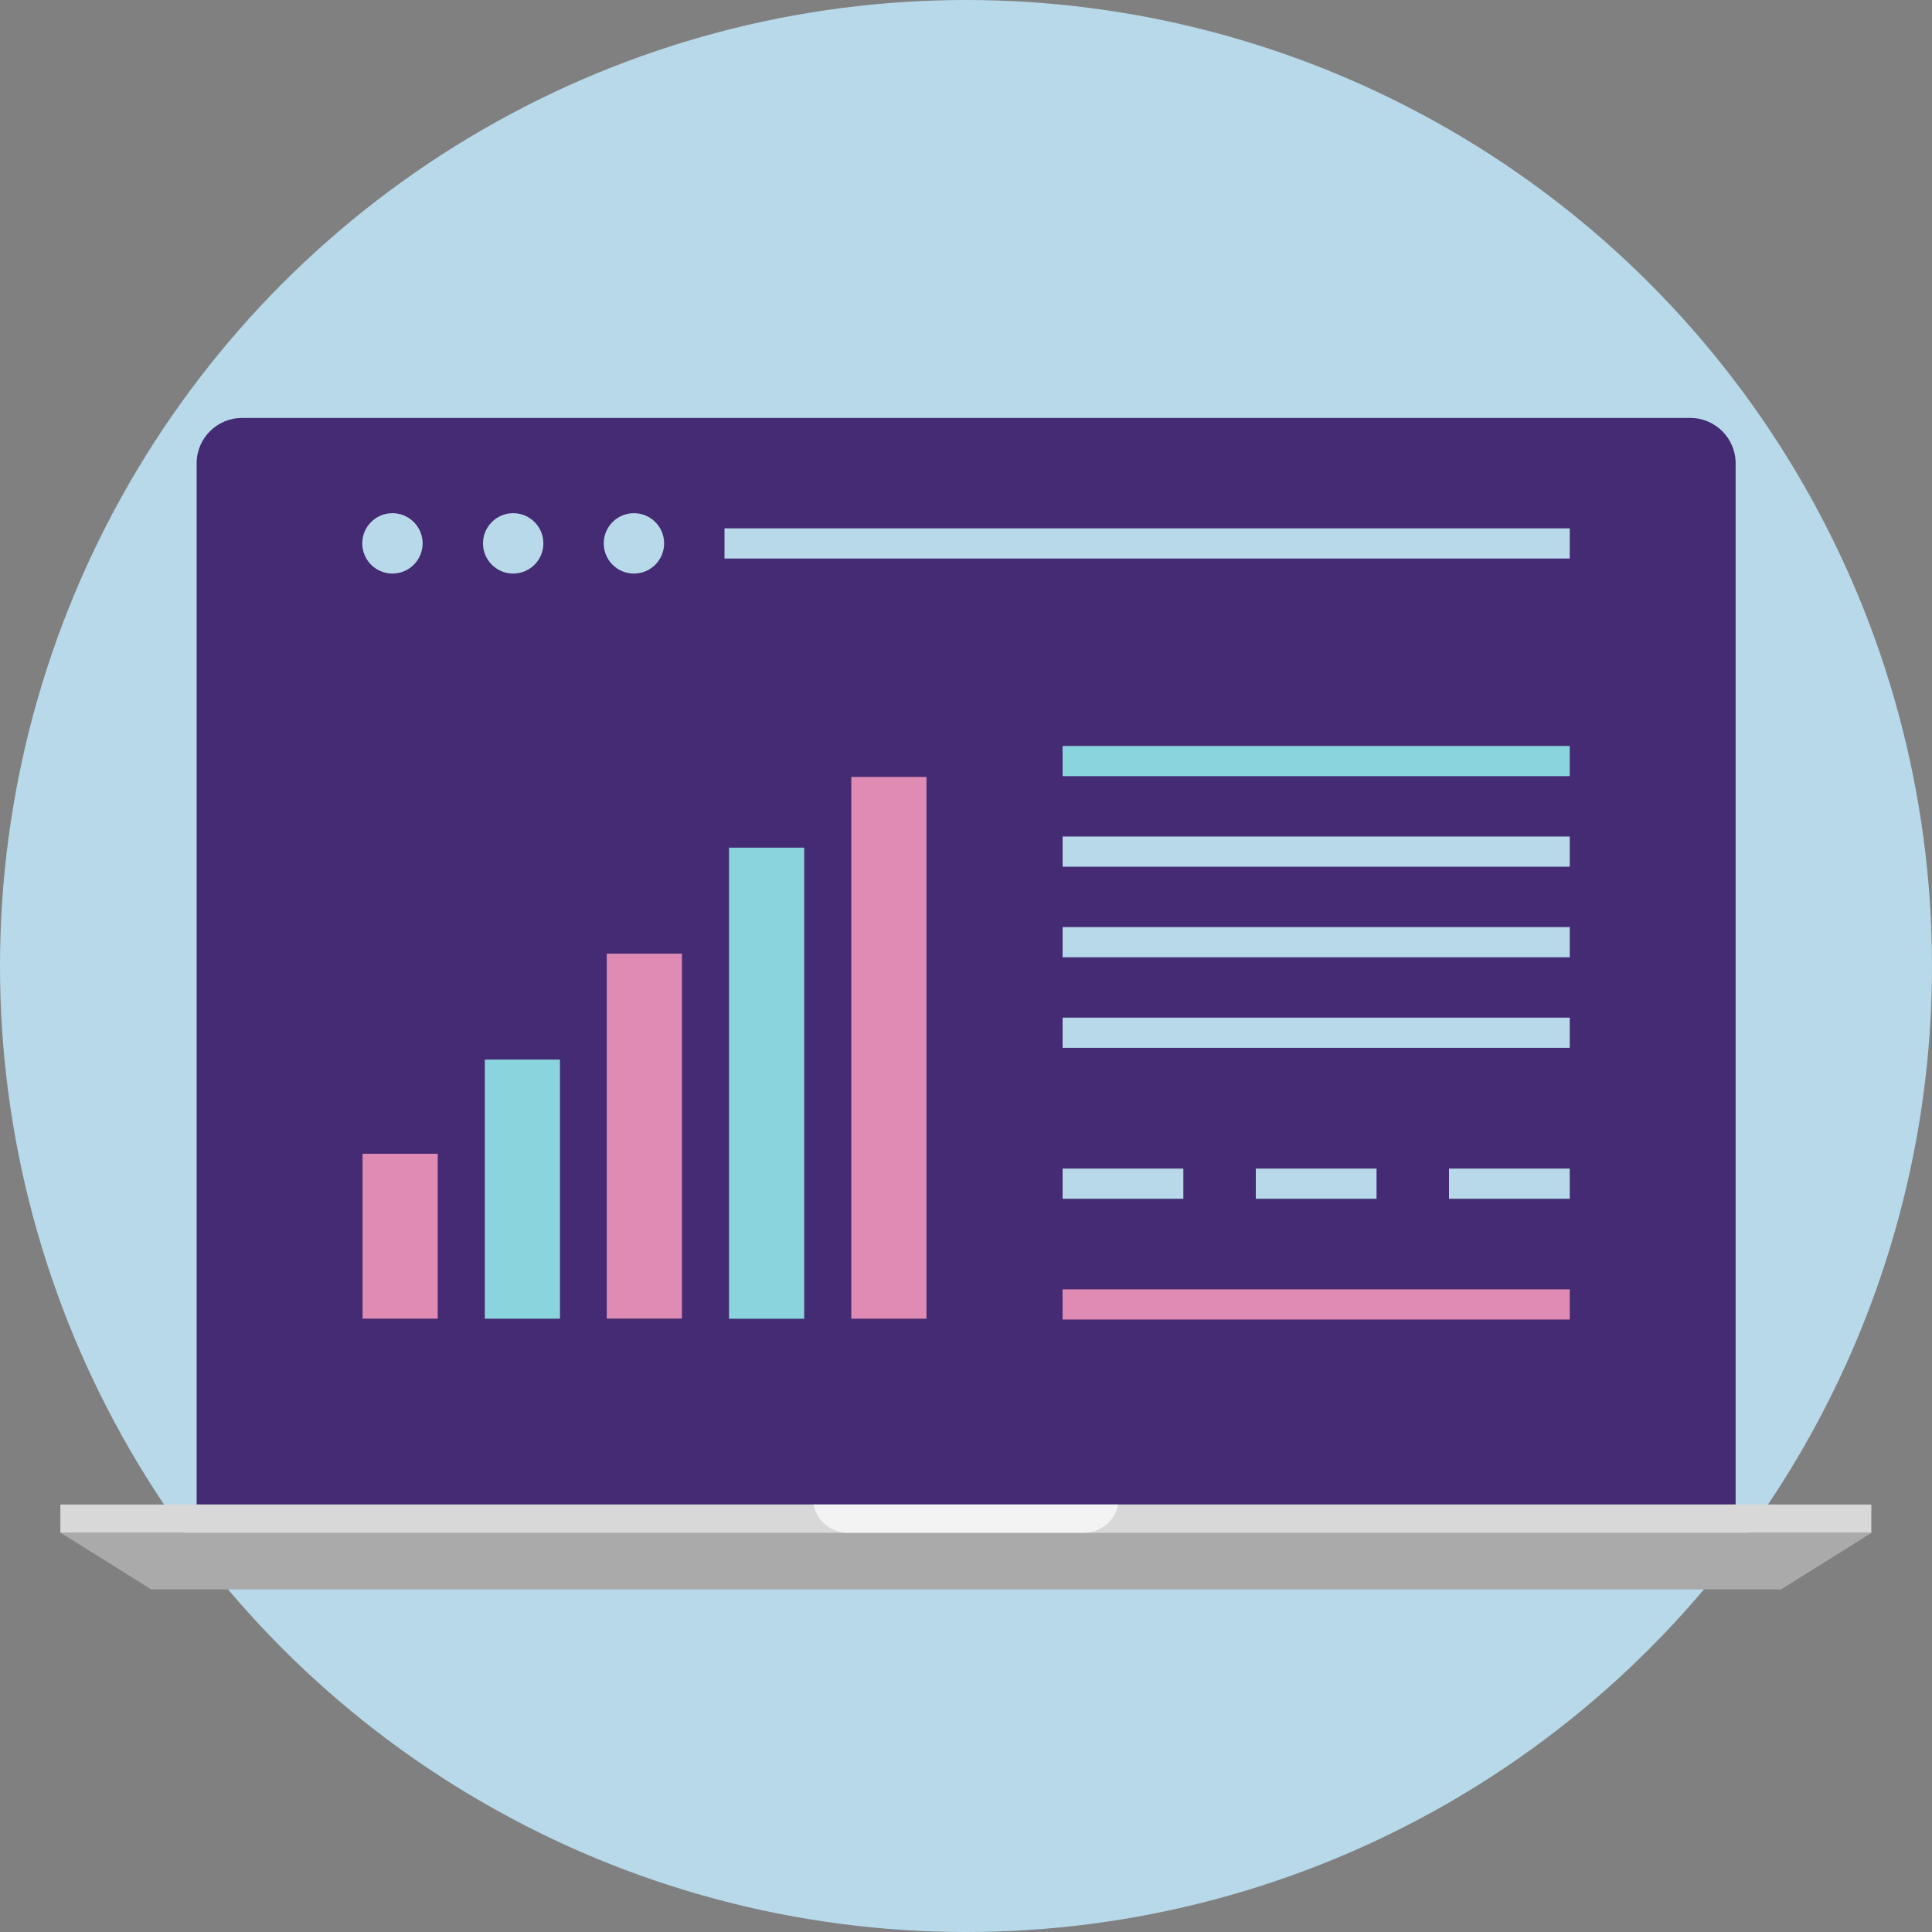 <!DOCTYPE svg PUBLIC "-//W3C//DTD SVG 1.1//EN" "http://www.w3.org/Graphics/SVG/1.1/DTD/svg11.dtd">
<!-- Uploaded to: SVG Repo, www.svgrepo.com, Transformed by: SVG Repo Mixer Tools -->
<svg version="1.1" id="Layer_1" xmlns="http://www.w3.org/2000/svg" xmlns:xlink="http://www.w3.org/1999/xlink" viewBox="0 0 512 512" xml:space="preserve" width="102px" height="102px" fill="#000000">
<rect x="0" y="0" width="512" height="512" fill="#808080" stroke="none"/>
<g id="SVGRepo_bgCarrier" stroke-width="0"/>
<g id="SVGRepo_tracerCarrier" stroke-linecap="round" stroke-linejoin="round"/>
<g id="SVGRepo_iconCarrier"> <circle style="fill:#b8d9ea;" cx="256" cy="256" r="256"/> <g> <path style="fill:#442b73;" d="M459.96,398.712V122.76c0-6.6-5.4-12-12-12H64.112c-6.6,0-12,5.4-12,12v275.952 C52.12,398.712,460.968,398.712,459.96,398.712z"/> <rect x="67.112" y="125.76" style="fill:#442b73;" width="377.84" height="257.92"/> </g> <rect x="16" y="398.712" style="fill:#D8D8D8;" width="479.92" height="7.504"/> <polygon style="fill:#AAAAAA;" points="472.008,421.208 40.08,421.208 16.08,406.216 496,406.216 "/> <g style="opacity:0.7;"> <path style="fill:#FFFFFF;" d="M296.304,398.712h-80.688c0.768,4.208,4.52,7.504,9.216,7.504h62.248 C291.784,406.216,295.544,402.92,296.304,398.712z"/> </g> <g> <circle style="fill:#b8d9ea;" cx="168" cy="144" r="8"/> <circle style="fill:#b8d9ea;" cx="136" cy="144" r="8"/> <circle style="fill:#b8d9ea;" cx="104" cy="144" r="8"/> <rect x="192" y="140.016" style="fill:#b8d9ea;" width="224" height="8"/> <rect x="384" y="309.688" style="fill:#b8d9ea;" width="32" height="8"/> <rect x="332.8" y="309.688" style="fill:#b8d9ea;" width="32" height="8"/> <rect x="281.6" y="309.688" style="fill:#b8d9ea;" width="32" height="8"/> </g> <rect x="281.6" y="197.688" style="fill:#8AD5DD;" width="134.4" height="8"/> <g> <rect x="281.6" y="221.688" style="fill:#b8d9ea;" width="134.4" height="8"/> <rect x="281.6" y="245.688" style="fill:#b8d9ea;" width="134.4" height="8"/> <rect x="281.6" y="269.688" style="fill:#b8d9ea;" width="134.4" height="8"/> </g> <g> <rect x="281.6" y="341.688" style="fill:#df8bb4;" width="134.4" height="8"/> <rect x="96.08" y="305.76" style="fill:#df8bb4;" width="19.92" height="43.696"/> </g> <rect x="128.48" y="280.8" style="fill:#8AD5DD;" width="19.92" height="68.672"/> <rect x="160.8" y="252.72" style="fill:#df8bb4;" width="19.92" height="96.72"/> <rect x="193.2" y="224.64" style="fill:#8AD5DD;" width="19.92" height="124.848"/> <rect x="225.6" y="205.896" style="fill:#df8bb4;" width="19.92" height="143.576"/> </g>
</svg>